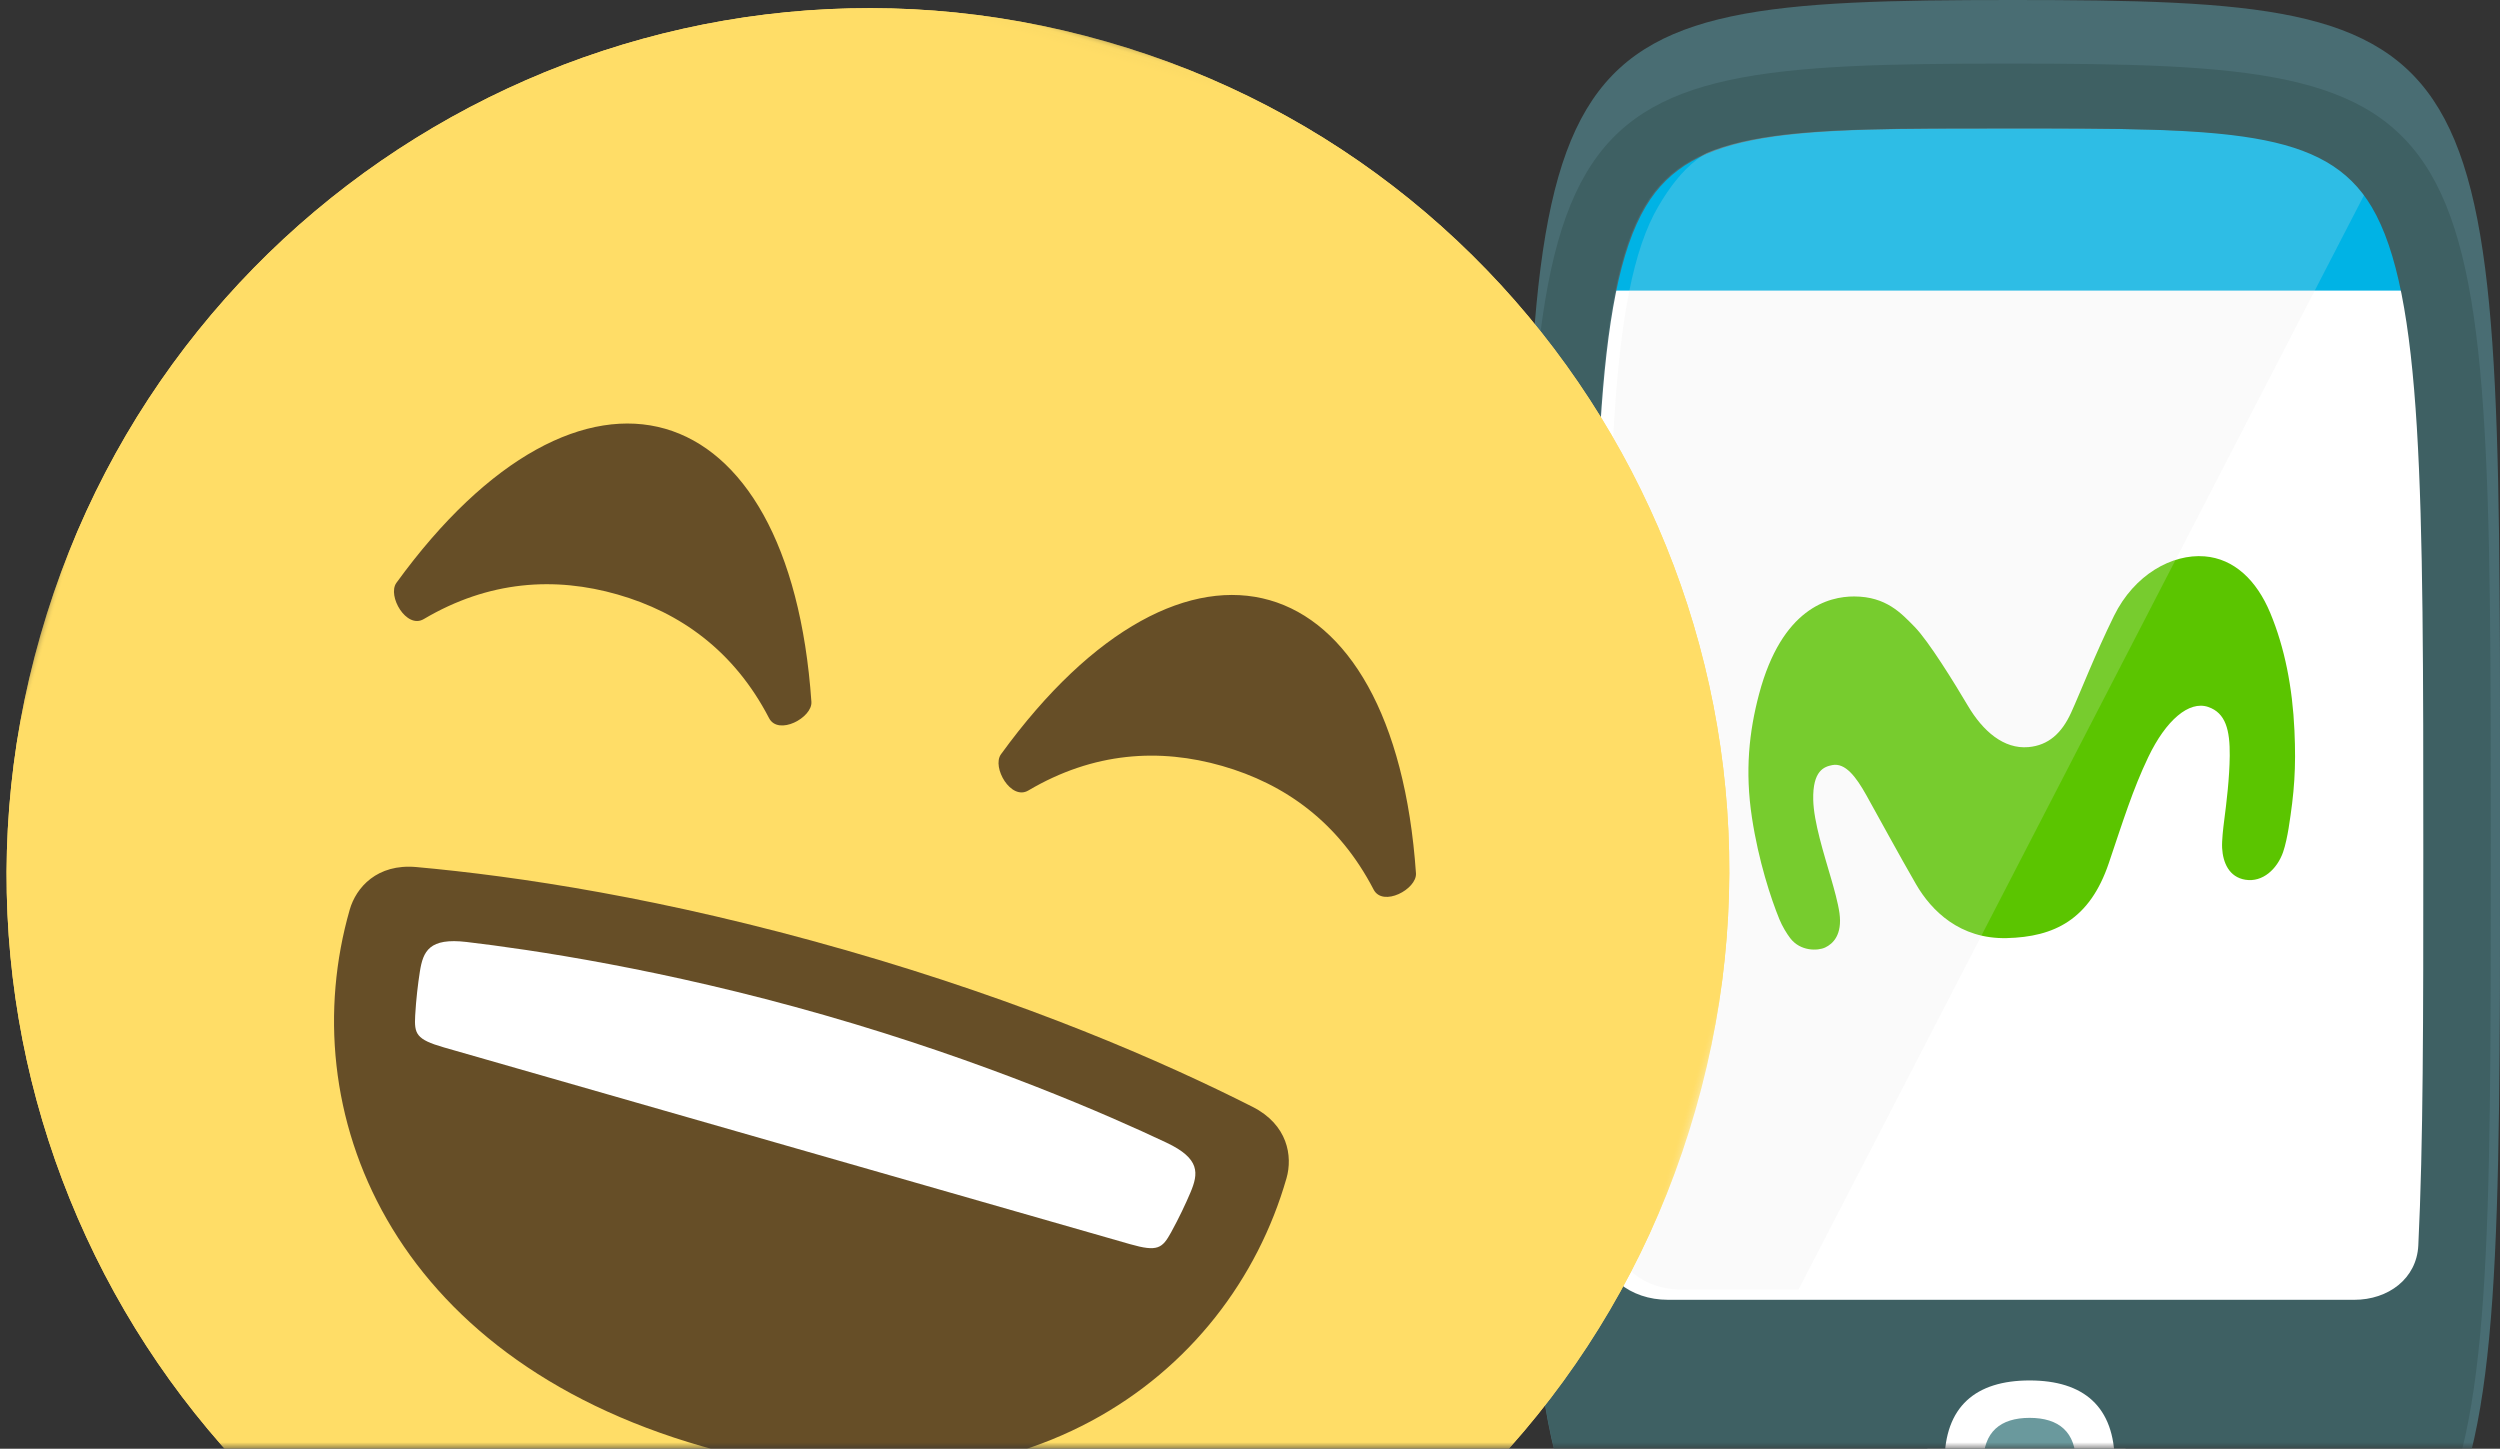 <svg xmlns="http://www.w3.org/2000/svg" xmlns:xlink="http://www.w3.org/1999/xlink" width="195" height="113" viewBox="0 0 195 113">
    <rect x="0" y="0" width="195" height="113" fill="#333333" stroke="none"/>
    <defs>
        <path id="a" d="M12 1h208v128H12z"/>
        <path id="c" d="M64.628 96.425H11.092c-2.912 0-5.325-1.842-5.457-4.664-.367-7.866-.369-17.731-.369-30.343 0-28.118 0-43.515 4.024-50.306C12.908 5.01 20.66 5.056 37.642 5.056c16.982 0 24.733.024 28.35 6.126 4.026 6.791 4.026 22.293 4.026 50.41 0 12.842-.001 22.664-.39 30.594-.125 2.583-2.333 4.24-5 4.24M37.642 0C0 0 0 2.315 0 61.604c0 59.128 0 61.437 37.642 61.437 37.641 0 37.641-2.309 37.641-61.437 0-59.29 0-61.604-37.641-61.604"/>
        <path id="e" d="M0 .135h134.292v134.863H0z"/>
        <path id="g" d="M0 .135h134.292v134.863H0z"/>
    </defs>
    <g fill="none" fill-rule="evenodd" transform="translate(-17 -16)">
        <mask id="b" fill="#fff">
            <use xlink:href="#a"/>
        </mask>
        <g mask="url(#b)">
            <path fill="#496D73" d="M136 77.235c0 15.52 0 27.102.7 35.743l74.594.071C212 104.4 212 92.797 212 77.235 212 18.3 212 16 174 16s-38 2.3-38 61.235z"/>
            <path fill="#FFF" d="M144.918 118.913s-7.09-9.535-6.777-11.755c.311-2.218 1.56-72.117 1.56-72.117l9.054-9.13 46.838-1.41 11.181 6.657 3.805 52.979s-1.46 32.962-3.96 34.522c-2.496 1.56-61.7.254-61.7.254"/>
            <path fill="#5BC500" d="M161.626 62.524c-1.975-.003-5.636.9-7.419 7.616-.776 2.927-1.11 5.985-.554 9.643.514 3.373 1.477 6.294 2.133 7.905.226.556.58 1.137.857 1.496.793 1.031 2.144.99 2.716.722.624-.29 1.348-1.008 1.12-2.678-.11-.807-.448-1.99-.638-2.648-.585-2.019-1.367-4.456-1.409-6.183-.056-2.31.867-2.596 1.479-2.719 1.028-.205 1.867.926 2.659 2.339.944 1.686 2.561 4.674 3.883 6.957 1.193 2.061 3.423 4.284 7.068 4.198 3.716-.088 6.478-1.446 7.965-5.847 1.113-3.293 1.875-5.755 3.077-8.268 1.382-2.89 3.184-4.419 4.67-3.917 1.38.467 1.703 1.818 1.686 3.797-.016 1.75-.254 3.677-.437 5.092-.067.513-.19 1.545-.157 2.121.064 1.131.537 2.267 1.816 2.47 1.362.216 2.476-.847 2.937-2.148.18-.514.342-1.3.431-1.859.451-2.821.589-4.72.458-7.617-.152-3.388-.765-6.485-1.883-9.175-1.07-2.574-2.83-4.242-5.122-4.426-2.537-.204-5.48 1.417-7.067 4.635-1.461 2.965-2.643 6.016-3.354 7.57-.722 1.577-1.758 2.539-3.328 2.675-1.92.167-3.548-1.242-4.722-3.232-1.025-1.734-3.058-5.037-4.156-6.154-1.033-1.05-2.21-2.36-4.709-2.365"/>
            <path fill="#00B3E5" d="M141.043 34.699s-.027 1.097-.071 3.97h66.766v-7.932l-11.069-6.945-46.64 1.426-8.986 9.48z"/>
            <path fill="#496D73" d="M201.243 117.556h-54.046c-2.94 0-5.375-1.846-5.508-4.673-.371-7.88-.373-17.763-.373-30.397 0-28.168 0-43.592 4.063-50.395 3.652-6.114 11.477-6.067 28.621-6.067s24.97.023 28.62 6.137c4.065 6.803 4.065 22.332 4.065 50.5 0 12.864-.001 22.703-.393 30.647-.127 2.588-2.356 4.248-5.049 4.248M174 20.959c-38 0-38 2.318-38 61.713 0 59.233 0 61.546 38 61.546s38-2.313 38-61.546c0-59.395 0-61.713-38-61.713"/>
            <path fill="#FFF" d="M167.252 130.405c0-5.08 2.865-7.438 7.813-7.438 4.948 0 7.814 2.358 7.814 7.438 0 5.079-2.866 7.438-7.814 7.438s-7.813-2.36-7.813-7.438"/>
            <path fill="#6A999D" d="M171.514 130.405c0-2.659 1.432-3.897 3.907-3.897 2.474 0 3.906 1.238 3.906 3.897 0 2.66-1.432 3.896-3.906 3.896-2.475 0-3.907-1.237-3.907-3.896"/>
            <path fill="#E9EAE9" fill-opacity=".2" d="M146.366 32.07c-3.973 6.729-3.973 21.983-3.973 49.84 0 12.493.001 22.267.365 30.06.128 2.797 2.51 4.621 5.384 4.621h9.14l44.774-86.645c-3.928-4.656-12.42-4.737-27.778-4.737-20.452 0-24.344.816-27.912 6.862z"/>
            <g transform="translate(136 20.959)">
                <mask id="d" fill="#fff">
                    <use xlink:href="#c"/>
                </mask>
                <use fill="#3E6063" xlink:href="#c"/>
                <path d="M2.947 128.184l-15.928-96.821L.967-11.125l73.115 4.627z" mask="url(#d)"/>
            </g>
            <path fill="#FFF" d="M168.673 130.072c0-4.368 2.433-6.397 6.637-6.397s6.637 2.03 6.637 6.397c0 4.368-2.433 6.397-6.637 6.397s-6.637-2.03-6.637-6.397"/>
            <path fill="#6A999D" d="M171.701 130.072c0-2.375 1.324-3.479 3.61-3.479 2.284 0 3.608 1.104 3.608 3.48 0 2.374-1.324 3.478-3.608 3.478-2.286 0-3.61-1.104-3.61-3.479"/>
            <g>
                <g transform="rotate(16 17.235 138.263)">
                    <mask id="f" fill="#fff">
                        <use xlink:href="#e"/>
                    </mask>
                    <path fill="#FFDD67" d="M134.292 67.566c0 37.245-30.056 67.432-67.143 67.432-37.09 0-67.15-30.187-67.15-67.432C0 30.32 30.06.135 67.15.135c37.087 0 67.143 30.185 67.143 67.431" mask="url(#f)"/>
                </g>
                <path fill="#664E27" d="M117.346 107.906c.496-1.728.094-4.181-2.64-5.569-7.035-3.559-17.618-8.175-31.79-12.239h-.003C68.74 86.032 57.321 84.34 49.471 83.63c-3.062-.274-4.697 1.596-5.192 3.323-4.486 15.644 3.057 34.853 27.53 41.87h.001c24.475 7.019 41.05-5.274 45.536-20.918M80.29 70.75c-.847-12.265-5.33-19.565-11.408-21.308-6.077-1.742-13.748 2.075-20.966 12.025-.72 1.007.78 3.618 2.136 2.822 5.095-3.013 10.243-3.317 15.123-1.918 4.881 1.4 9.086 4.386 11.81 9.64.722 1.393 3.382-.028 3.305-1.26M127.446 84.122c-.847-12.265-5.33-19.565-11.409-21.308-6.077-1.742-13.747 2.075-20.965 12.025-.721 1.006.78 3.618 2.135 2.821 5.096-3.012 10.242-3.317 15.123-1.917 4.883 1.4 9.085 4.385 11.811 9.64.722 1.393 3.382-.028 3.305-1.26"/>
                <path fill="#FFF" d="M107.984 105.82c-4.5-2.123-14.099-6.326-26.687-9.936-12.586-3.609-22.955-5.127-27.897-5.714-2.911-.346-3.396.7-3.645 2.303a35.086 35.086 0 0 0-.358 3.396c-.075 1.42.006 2.11 2.236 2.48 4.266.707 49.526 13.686 53.52 15.345 2.088.868 2.521.325 3.21-.917a33.706 33.706 0 0 0 1.493-3.07c.635-1.495.782-2.638-1.872-3.887"/>
                <g transform="rotate(16 17.235 138.263)">
                    <mask id="h" fill="#fff">
                        <use xlink:href="#g"/>
                    </mask>
                    <path fill="#FFDD67" d="M134.292 67.566c0 37.245-30.056 67.432-67.143 67.432-37.09 0-67.15-30.187-67.15-67.432C0 30.32 30.06.135 67.15.135c37.087 0 67.143 30.185 67.143 67.431" mask="url(#h)"/>
                </g>
                <path fill="#664E27" d="M117.346 107.906c.496-1.728.094-4.181-2.64-5.569-7.035-3.559-17.618-8.175-31.79-12.239h-.003C68.74 86.032 57.321 84.34 49.471 83.63c-3.062-.274-4.697 1.596-5.192 3.323-4.486 15.644 3.057 34.853 27.53 41.87h.001c24.475 7.019 41.05-5.274 45.536-20.918M80.29 70.75c-.847-12.265-5.33-19.565-11.408-21.308-6.077-1.742-13.748 2.075-20.966 12.025-.72 1.007.78 3.618 2.136 2.822 5.095-3.013 10.243-3.317 15.123-1.918 4.881 1.4 9.086 4.386 11.81 9.64.722 1.393 3.382-.028 3.305-1.26M127.446 84.122c-.847-12.265-5.33-19.565-11.409-21.308-6.077-1.742-13.747 2.075-20.965 12.025-.721 1.006.78 3.618 2.135 2.821 5.096-3.012 10.242-3.317 15.123-1.917 4.883 1.4 9.085 4.385 11.811 9.64.722 1.393 3.382-.028 3.305-1.26"/>
                <path fill="#FFF" d="M107.981 105.125c-4.498-2.127-14.095-6.338-26.683-9.947-12.586-3.61-22.958-5.12-27.9-5.703-2.912-.344-3.399.708-3.65 2.32-.15.957-.29 2.126-.364 3.413-.076 1.427.06 1.865 2.234 2.488l53.52 15.347c2.173.623 2.522.322 3.212-.927.62-1.13 1.12-2.193 1.5-3.088.636-1.503.785-2.651-1.869-3.903"/>
            </g>
        </g>
    </g>
</svg>
